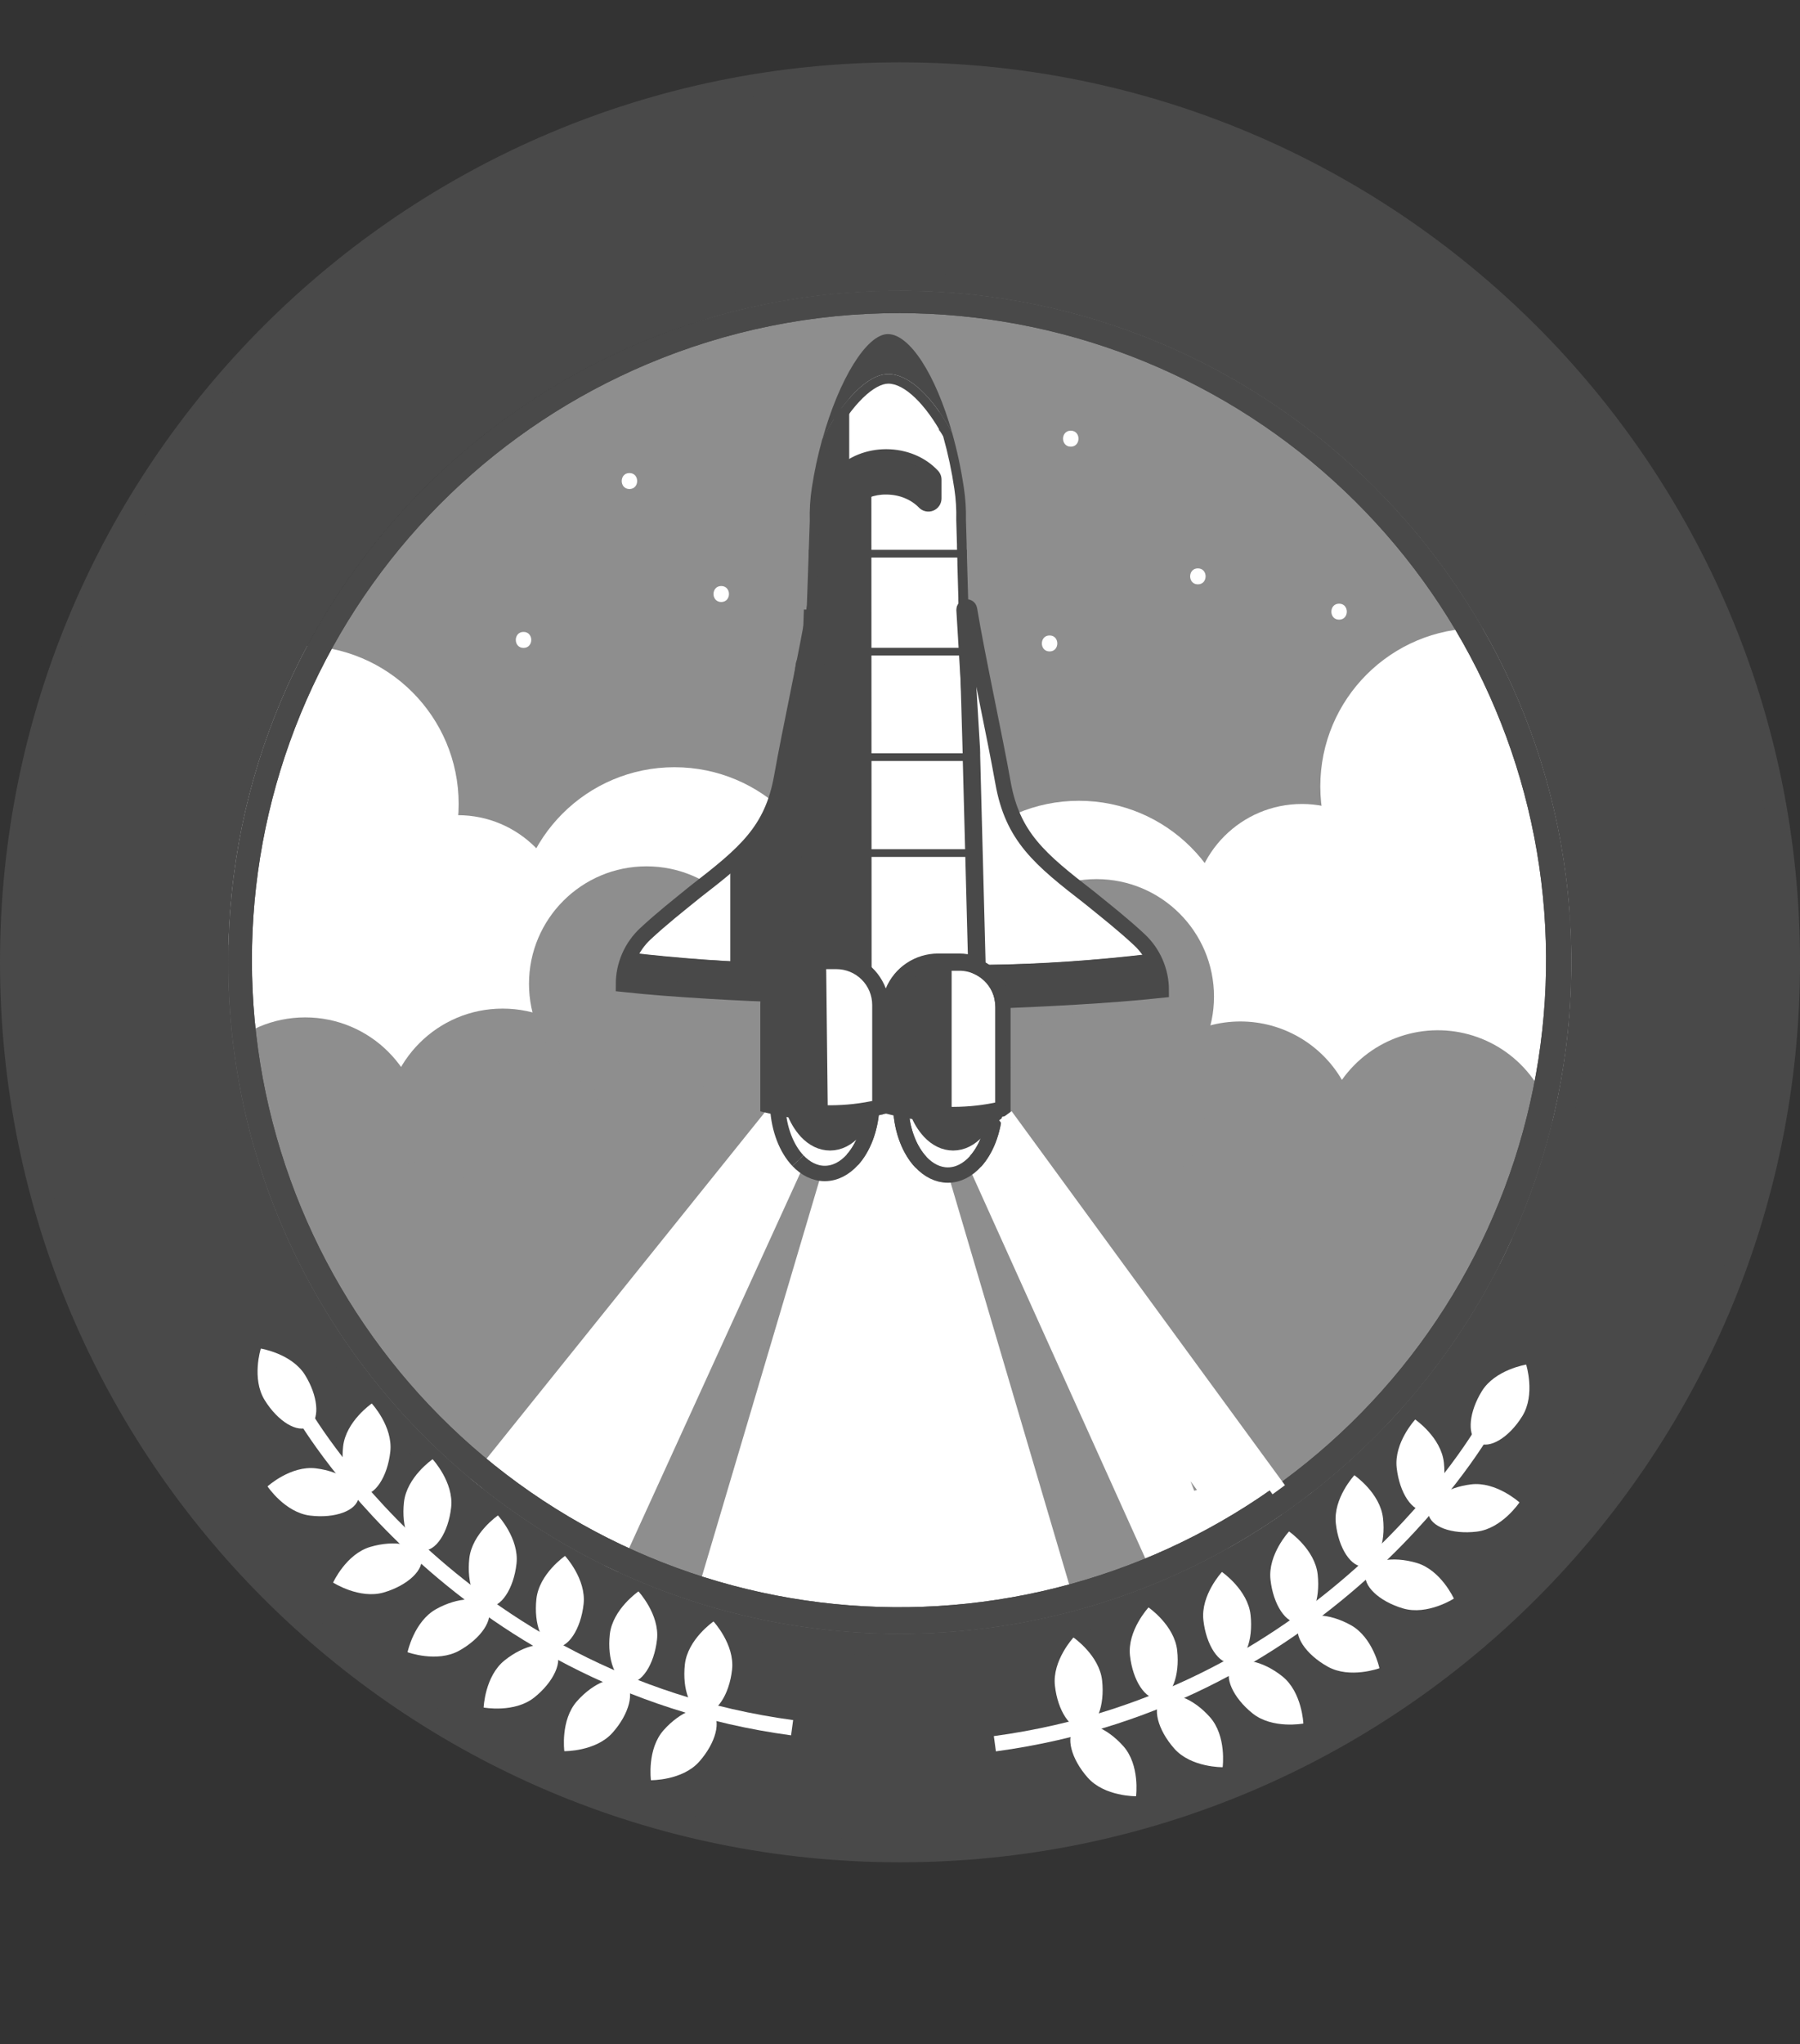 <svg width="702" height="797" viewBox="0 0 702 797" fill="none" xmlns="http://www.w3.org/2000/svg">
<rect x="0" y="0" width="702" height="797" fill="#333333" stroke="none"/>
<g clip-path="url(#clip0_1_178)">
<path d="M363.419 669.947C518.022 669.947 643.351 544.662 643.351 390.114C643.351 235.567 518.022 110.281 363.419 110.281C208.817 110.281 83.487 235.567 83.487 390.114C83.487 544.662 208.817 669.947 363.419 669.947Z" fill="#8E8E8E"/>
<path d="M117.154 375.157C151.242 375.157 178.876 347.532 178.876 313.456C178.876 279.38 151.242 251.756 117.154 251.756C83.066 251.756 55.432 279.38 55.432 313.456C55.432 347.532 83.066 375.157 117.154 375.157Z" fill="white"/>
<path d="M263.043 422.523C297.131 422.523 324.765 394.898 324.765 360.822C324.765 326.746 297.131 299.122 263.043 299.122C228.954 299.122 201.32 326.746 201.32 360.822C201.32 394.898 228.954 422.523 263.043 422.523Z" fill="white"/>
<path d="M420.777 435.61C454.866 435.61 482.5 407.986 482.5 373.91C482.5 339.834 454.866 312.21 420.777 312.21C386.689 312.21 359.055 339.834 359.055 373.91C359.055 407.986 386.689 435.61 420.777 435.61Z" fill="white"/>
<path d="M576.642 368.301C610.73 368.301 638.364 340.677 638.364 306.601C638.364 272.525 610.73 244.9 576.642 244.9C542.553 244.9 514.919 272.525 514.919 306.601C514.919 340.677 542.553 368.301 576.642 368.301Z" fill="white"/>
<path d="M178.564 403.202C202.151 403.202 221.271 384.089 221.271 360.511C221.271 336.933 202.151 317.819 178.564 317.819C154.978 317.819 135.857 336.933 135.857 360.511C135.857 384.089 154.978 403.202 178.564 403.202Z" fill="white"/>
<path d="M507.75 398.84C531.336 398.84 550.456 379.726 550.456 356.148C550.456 332.57 531.336 313.456 507.75 313.456C484.163 313.456 465.043 332.57 465.043 356.148C465.043 379.726 484.163 398.84 507.75 398.84Z" fill="white"/>
<path d="M300.806 424.137C300.182 410.631 289.851 399.207 275.867 399.207C267.981 399.207 260.281 403.408 255.599 409.703C253.23 407.994 250.591 406.694 247.793 405.857C247.17 405.664 246.546 405.452 245.923 405.234C240.018 402.28 234.594 398.491 228.977 395.025C220.995 390.149 212.399 386.357 203.415 383.751C190.379 379.943 176.669 378.622 163.888 373.96C161.543 372.805 159.279 371.494 157.111 370.034L151.151 367.541C147.936 366.504 144.502 366.349 141.207 367.092L140.764 367.161C140.845 365.951 140.945 364.736 141.07 363.527L141.201 362.698C142.36 355.917 142.279 349.61 138.707 343.49C135.677 338.317 129.748 333.387 123.8 332.035C117.416 330.577 110.252 330.894 104.585 334.528C99.441 337.844 94.198 343.135 93.126 349.423C90.838 362.854 89.884 376.222 91.368 389.765C92.755 403.309 95.489 416.681 99.529 429.684C107.291 454.177 119.037 477.211 130.577 500.109C136.188 511.178 141.668 522.29 146.618 533.658C148.002 536.975 149.128 540.395 149.985 543.885C149.985 543.935 149.985 543.985 149.985 544.035C149.823 544.565 149.655 545.094 149.449 545.624C149.63 545.206 149.804 544.789 149.985 544.378C149.985 544.415 149.985 544.452 149.985 544.484C148.214 549.438 147.491 554.337 149.025 559.859C150.621 565.642 155.091 571.906 160.484 574.754C166.276 577.814 173.284 579.347 179.705 577.247C185.491 575.377 192.012 571.588 194.606 565.786C195.423 563.96 196.177 562.127 196.85 560.289C215.76 546.397 228.285 525.6 241.883 506.821L264.433 475.66C268.399 473.535 271.762 470.441 274.209 466.666C276.399 464.831 278.259 462.635 279.708 460.172C281.665 457.543 283.212 454.633 284.296 451.54C286.562 449.559 288.461 447.194 289.907 444.554C296.554 440.004 301.18 432.451 300.806 424.137Z" fill="white"/>
<path d="M614.242 364.593C609.255 355.687 599.84 350.769 589.853 350.52C583.543 350.358 577.147 350.907 570.843 351.143C562.651 351.405 554.633 351.592 546.497 352.857C537.358 354.278 528.81 359.445 522.451 366.051C519.333 369.261 516.783 372.907 513.635 376.023C512.199 376.445 510.743 376.793 509.271 377.064C506.422 377.332 503.572 377.519 500.736 377.849C492.506 378.809 486.041 380.03 478.622 384.007C470.087 388.581 464.164 395.973 458.434 403.464C454.575 408.322 450.246 412.787 445.51 416.795L445.086 417.094C444.145 415.659 443.061 414.322 441.85 413.105C439.856 410.788 437.739 408.579 435.51 406.487C430.759 402.018 424.474 399.182 417.878 399.182C415.082 399.061 412.295 399.564 409.717 400.653C406.494 390.463 397.485 382.804 386.026 382.804C385.471 382.804 384.922 382.804 384.374 382.872C384.817 381.078 384.979 379.226 384.854 377.382C384.143 367.921 383.183 358.466 382.167 348.999C384.663 348.724 387.06 347.87 389.168 346.506C397.529 341.115 401.363 329.841 395.883 320.923C394.276 318.274 392.823 315.536 391.531 312.721C389.444 307.059 387.95 301.196 387.073 295.227C386.213 288.047 385.54 280.842 384.286 273.719C383.013 266.786 380.82 260.054 377.765 253.7C377.933 251.874 378.114 250.055 378.332 248.228C378.825 244.009 376.936 238.88 374.355 234.829C374.646 222.295 374.307 209.754 373.338 197.254C373.077 193.972 372.775 190.696 372.434 187.426C371.855 181.954 371.711 176.313 368.893 171.415C368.117 170.061 367.182 168.806 366.106 167.675L366.512 163.581C366.948 159.087 364.105 153.434 361.031 150.356C357.789 147.115 352.465 144.672 347.808 144.884C342.97 145.102 337.951 146.685 334.578 150.356C331.043 154.213 329.59 158.383 329.104 163.581L327.234 182.807C326.673 188.522 330.351 194.188 334.603 197.491C335.071 197.846 335.538 198.17 336.012 198.476C336.781 208.751 337.122 219.044 337.035 229.357C336.604 229.75 336.18 230.155 335.788 230.603L331.891 235.645C329.654 239.461 328.479 243.806 328.487 248.228C324.266 284.108 329.385 319.901 333.082 355.618H332.128C318.337 356.241 307.533 366.568 307.19 380.548L306.566 405.284C306.442 406.622 306.409 407.967 306.466 409.31C306.772 415.891 309.041 422.211 313.773 426.941C318.1 431.267 325.195 434.52 331.405 434.239C337.288 434.028 342.934 431.871 347.459 428.107C351.318 429.652 355.115 431.435 358.806 432.906C363.17 434.632 369.267 433.934 374.13 432.176C375.639 432.463 377.171 432.607 378.706 432.606C379.92 432.606 381.131 432.508 382.329 432.314C383.579 432.507 384.842 432.605 386.107 432.606C388.353 432.596 390.587 432.267 392.74 431.628C393.853 435.741 395.672 439.629 398.115 443.12C396.58 442.651 394.961 442.519 393.371 442.734C391.78 442.949 390.255 443.506 388.9 444.367C383.488 447.851 380.571 455.585 384.43 461.419L399.935 484.778C403.539 490.2 411.114 493.042 416.993 489.252C422.405 485.762 425.329 478.034 421.469 472.194C418.036 467.022 414.603 461.851 411.17 456.682C413.564 459.096 415.871 461.589 418.09 464.161C420.491 468.468 423.31 472.528 426.507 476.283C426.823 476.88 427.179 477.454 427.573 478.003C450.549 509.352 473.52 540.703 496.484 572.055C498.978 575.508 501.665 578.799 505.43 580.999C510.247 583.742 515.847 584.785 521.328 583.959C531.347 582.613 538.966 575.683 542.065 566.104C542.202 565.667 542.358 565.244 542.507 564.813C544.417 561.107 546.627 557.564 549.116 554.218C556.597 544.87 564.702 535.983 571.486 526.048C579.129 514.892 584.902 502.789 589.884 490.243C591.897 488.584 593.55 486.531 594.74 484.21C606.836 459.904 609.535 432.812 613.899 406.374C614.959 399.974 616.106 393.586 617.054 387.166C618.232 379.201 618.332 371.928 614.242 364.593Z" fill="white"/>
<path d="M245.48 184.428C241.471 184.428 241.465 190.66 245.48 190.66C249.495 190.66 249.501 184.428 245.48 184.428Z" fill="white"/>
<path d="M204.176 246.371C200.161 246.371 200.155 252.604 204.176 252.604C208.197 252.604 208.191 246.371 204.176 246.371Z" fill="white"/>
<path d="M281.285 228.478C277.27 228.478 277.264 234.711 281.285 234.711C285.306 234.711 285.3 228.478 281.285 228.478Z" fill="white"/>
<path d="M417.598 167.912C413.589 167.912 413.583 174.144 417.598 174.144C421.613 174.144 421.619 167.912 417.598 167.912Z" fill="white"/>
<path d="M409.337 247.749C405.328 247.749 405.322 253.981 409.337 253.981C413.352 253.981 413.352 247.749 409.337 247.749Z" fill="white"/>
<path d="M467.169 221.591C463.16 221.591 463.147 227.824 467.169 227.824C471.19 227.824 471.19 221.591 467.169 221.591Z" fill="white"/>
<path d="M522.245 235.359C518.236 235.359 518.23 241.591 522.245 241.591C526.26 241.591 526.266 235.359 522.245 235.359Z" fill="white"/>
<path d="M119.024 488.274C144.332 488.274 164.848 467.765 164.848 442.466C164.848 417.167 144.332 396.658 119.024 396.658C93.716 396.658 73.2 417.167 73.2 442.466C73.2 467.765 93.716 488.274 119.024 488.274Z" fill="#8E8E8E"/>
<path d="M196.021 484.846C221.329 484.846 241.845 464.337 241.845 439.038C241.845 413.739 221.329 393.23 196.021 393.23C170.713 393.23 150.197 413.739 150.197 439.038C150.197 464.337 170.713 484.846 196.021 484.846Z" fill="#8E8E8E"/>
<path d="M252.132 429.378C277.44 429.378 297.956 408.869 297.956 383.57C297.956 358.271 277.44 337.763 252.132 337.763C226.824 337.763 206.308 358.271 206.308 383.57C206.308 408.869 226.824 429.378 252.132 429.378Z" fill="#8E8E8E"/>
<path d="M606.567 447.483C606.569 437.761 603.476 428.291 597.736 420.443C591.995 412.596 583.906 406.777 574.639 403.83C565.371 400.883 555.406 400.96 546.185 404.051C536.964 407.141 528.966 413.085 523.348 421.021C519.307 414.075 513.509 408.315 506.536 404.318C499.564 400.321 491.662 398.227 483.624 398.248C475.587 398.268 467.696 400.401 460.743 404.433C453.791 408.465 448.022 414.255 444.015 421.22C440.008 428.185 437.905 436.082 437.915 444.116C437.926 452.151 440.051 460.042 444.076 466.996C448.102 473.951 453.886 479.725 460.849 483.739C467.812 487.752 475.709 489.864 483.746 489.863C484.47 489.863 485.193 489.863 485.91 489.807C485.355 494.494 486.228 499.854 488.678 503.655C494.701 513.004 508.473 518.389 518.535 511.477C524.745 507.214 530.98 503.001 537.239 498.838C535.487 500.614 533.71 502.359 531.94 504.092C531.678 504.353 531.422 504.615 531.179 504.883C515.655 517.298 502.431 531.807 492.263 549.133C486.471 558.98 489.688 573.483 500.087 578.98C510.487 584.477 523.779 581.666 529.945 571.152C532.43 566.924 535.134 562.828 538.043 558.88C544.554 550.863 551.942 543.601 560.07 537.229C561.051 536.543 561.973 535.775 562.826 534.936C569.01 528.89 576.336 522.321 580.582 514.736C585.463 506.011 585.145 496.127 584.79 486.466C591.448 482.368 596.944 476.633 600.757 469.809C604.569 462.985 606.569 455.299 606.567 447.483Z" fill="#8E8E8E"/>
<path d="M427.635 434.364C452.943 434.364 473.459 413.855 473.459 388.556C473.459 363.257 452.943 342.748 427.635 342.748C402.327 342.748 381.811 363.257 381.811 388.556C381.811 413.855 402.327 434.364 427.635 434.364Z" fill="#8E8E8E"/>
<path d="M114.997 486.847C114.061 498.719 119.51 511.851 124.199 522.533C126.541 528.023 129.951 532.993 134.23 537.154C139.093 541.748 144.929 545.169 150.409 548.915L145.995 545.506C146.803 546.144 147.544 546.862 148.208 547.65L144.792 543.231C146.394 545.306 147.909 547.45 149.492 549.526C151.363 551.906 153.551 553.502 155.465 555.758L152.049 551.345L152.491 552.106L150.297 546.895C151.456 549.868 152.017 552.505 153.614 555.49C154.38 556.923 155.384 558.188 156.107 559.628L153.907 554.418C154.885 557.534 155.353 560.47 157.41 563.336C162.647 570.635 169.88 575.003 179.157 573.751C187.417 572.641 195.279 566.54 197.299 558.126C197.554 557.026 197.881 555.943 198.278 554.885L196.077 560.102C196.51 559.116 197.051 558.181 197.692 557.316L194.282 561.728C194.856 561.072 195.481 560.461 196.152 559.902C200.211 556.468 202.542 549.607 202.542 544.477C202.542 539.13 200.167 532.742 196.152 529.058C191.994 525.238 186.532 522.409 180.721 522.664C174.668 522.938 169.917 525.157 165.291 529.058C160.135 533.421 156.781 540.046 155.228 546.509L195.13 541.299L194.631 540.607L196.825 545.817C195.691 542.776 195.684 541.025 193.82 537.591C193.047 536.163 192.037 534.898 191.326 533.452L193.521 538.663C192.081 534.555 190.759 530.598 188.053 527.095C186.183 524.683 184.088 523.088 182.087 520.863L185.497 525.282C181.47 519.99 178.115 514.98 172.461 511.228C168.976 508.916 165.528 506.647 162.161 504.135L166.581 507.551C165.109 506.339 163.773 504.97 162.598 503.468L166.014 507.881C164.374 505.581 162.998 503.103 161.912 500.496L164.106 505.706C161.488 499.311 158.975 492.418 157.99 485.563L158.77 491.359C158.591 489.855 158.555 488.338 158.664 486.828C159.081 481.518 155.933 475.061 152.273 471.403C148.489 467.62 142.298 464.772 136.843 465.015C124.255 465.582 115.982 474.613 115.022 486.828L114.997 486.847Z" fill="#8E8E8E"/>
<path d="M143.819 474.5C143.819 483.431 144.499 492.68 143.314 501.543L144.093 495.746C142.846 503.649 139.106 511.751 141.93 519.797C144.255 526.385 148.059 531.19 154.561 533.938C160.403 536.4 168.552 536.868 173.982 532.835C177.065 530.674 179.954 528.249 182.617 525.587C184.115 523.935 185.721 522.384 187.424 520.944L183.003 524.353C187.037 521.449 191.52 519.261 195.678 516.556C199.55 514.063 203.34 511.446 207.293 509.077C216.714 503.362 225.442 496.856 234.033 489.957C237.52 487.152 240.929 484.258 244.258 481.275C247.762 478.115 250.973 474.569 254.614 471.559C258.821 468.142 262.407 464.024 265.212 459.387C267.463 455.585 269.608 451.665 272.239 448.106L268.828 452.519C270.699 450.294 273.124 448.779 275.169 446.735C277.214 444.691 279.059 442.429 281.291 440.503L276.877 443.918C280.362 441.226 284.421 439.188 287.389 435.854C289.268 433.834 290.853 431.56 292.096 429.098C292.677 427.691 293.396 426.344 294.241 425.078L290.824 429.49C292.219 427.805 293.784 426.268 295.494 424.903L291.08 428.312L291.79 427.826L258.959 408.992C258.99 409.526 258.959 410.061 258.866 410.588L259.645 404.785C259.391 405.929 259.039 407.049 258.591 408.132L260.792 402.922C256.048 413.847 250.854 425.981 254.595 438.11C256.852 445.445 262.326 451.279 269.838 453.348C277.214 455.379 285.724 453.348 291.067 447.739C292.744 445.981 294.184 444.03 295.936 442.329C304.116 434.345 304.546 419.381 295.936 411.479C287.071 403.346 273.885 403.04 265.075 411.479C263.292 413.186 261.334 414.751 259.62 416.508C257.089 419.088 255.187 422.173 253.117 425.109L256.528 420.69C255.965 421.385 255.339 422.026 254.657 422.604L259.071 419.188C254.676 422.572 251.197 424.922 248.279 429.721C247.25 431.598 246.124 433.42 244.906 435.18L248.323 430.768C243.173 437.156 238.217 443.625 233.323 450.207L236.733 445.794C230.891 453.111 224.725 460.316 218.416 467.246C215.342 470.63 212.262 474.02 208.964 477.218C204.595 481.522 200.576 486.168 196.944 491.11L200.354 486.697C197.443 490.436 194.506 494.12 191.626 497.884L195.042 493.465C194.493 494.128 193.888 494.743 193.234 495.304L197.636 491.92L196.956 492.356L223.397 495.771L223.272 495.659L226.683 500.072L226.602 499.916L228.802 505.126L228.765 504.933L229.544 510.735V510.505L228.765 516.301C228.839 515.871 228.967 515.452 229.145 515.054L226.938 520.271C227.738 518.67 228.705 517.16 229.825 515.765L226.408 520.177C227.981 518.103 229.79 516.221 231.801 514.568L227.387 517.977C227.939 517.555 228.537 517.197 229.17 516.912L223.958 519.112C224.144 519.039 224.339 518.991 224.538 518.968L218.74 519.747H218.995L197.174 497.934V498.557L197.954 492.755C197.806 493.506 197.584 494.241 197.293 494.949L199.494 489.738C198.597 491.805 197.511 493.785 196.252 495.653L199.662 491.234C197.231 494.095 193.945 496.046 191.451 498.888C187.848 503.001 185.404 507.482 182.199 511.776L185.609 507.357C182.405 511.39 179.499 515.596 176.413 519.685L179.83 515.272C177.579 518.096 175.129 520.819 173.209 523.879C171.208 527.083 170.241 530.685 168.982 534.181L171.183 528.971C170.917 529.604 170.551 530.189 170.098 530.704L173.508 526.291C169.505 530.604 166.313 535.471 162.76 540.146L166.17 535.727C162.906 540.069 159.108 543.982 154.867 547.375L159.281 543.966C158.215 544.751 157.124 545.493 155.995 546.191C146.3 552.205 141.656 565.954 148.171 576.038C154.437 585.754 167.648 590.298 178.022 583.866C189.375 576.823 197.63 566.702 205.024 555.758L201.607 560.177C203.796 557.36 206.476 554.954 208.397 551.9C210.317 548.846 211.021 545.256 212.381 541.928L210.18 547.201C210.797 546.079 211.501 545.008 212.287 543.997L208.858 548.391C211.869 544.652 214.519 540.676 217.399 536.855L213.983 541.274C216.358 538.301 218.971 535.415 221.003 532.212C222.188 530.342 223.216 528.473 224.557 526.721L221.14 531.134C224.519 526.983 228.94 524.129 232.207 519.916C237.082 513.608 240.542 506.017 240.823 497.953C241.228 486.223 230.492 476.058 219.002 476.139C209.382 476.202 201.302 482.104 195.56 489.346C191.981 493.858 188.789 497.884 187.062 503.481C184.662 511.253 186.202 521.006 192.536 526.634C199.544 532.866 210.579 535.484 218.983 530.049C224.638 526.391 227.936 521.555 231.951 516.338L228.541 520.757C231.377 517.46 233.971 513.982 236.614 510.53L233.198 514.942C236.315 511.047 240.205 507.831 243.628 504.198C247.051 500.564 250.592 496.719 253.946 492.855C261.509 484.16 268.529 475.105 275.487 465.937L272.077 470.35C276.846 464.205 281.94 458.458 285.942 451.758L282.532 456.177C283.037 455.532 283.612 454.945 284.246 454.426L279.826 457.841C282.32 455.972 284.995 454.264 287.065 451.927C289.083 449.528 290.947 447.003 292.644 444.367L289.234 448.779C291.154 446.38 293.717 444.467 295.936 442.341L265.075 411.491C263.33 413.193 261.889 415.143 260.206 416.901L296.678 426.53C296.467 425.979 296.329 425.403 296.267 424.816L297.046 430.612C296.981 429.678 296.993 428.74 297.083 427.808L296.304 433.61C296.761 430.301 297.598 427.055 298.798 423.937L296.597 429.148C299.515 422.423 302.607 416.539 302.601 409.005C302.57 393.349 283.754 380.647 269.764 390.17C266.123 392.522 262.83 395.373 259.982 398.64C258.23 400.747 256.378 402.922 255.168 405.408C254.574 406.788 253.893 408.128 253.13 409.422L256.54 405.01C256.177 405.475 255.759 405.894 255.293 406.256L259.707 402.847C255.617 405.963 251.203 408.574 247.593 412.295C245.218 414.738 242.924 417.001 240.349 419.232C233.603 425.065 230.629 433.635 225.349 440.553L228.765 436.134C226.857 438.365 224.438 439.954 222.294 441.918C219.694 444.292 217.262 446.86 214.662 449.241C209.569 453.902 204.244 458.29 198.789 462.516L203.203 459.106C194.519 465.775 185.061 471.016 176.07 477.218C171.607 480.334 166.762 482.74 162.267 485.762C159.057 487.85 156.075 490.269 153.37 492.979C151.77 494.736 150.071 496.4 148.283 497.965L152.703 494.55L151.93 495.123L183.988 508.161L183.857 507.794L184.637 513.59C184.574 513.053 184.574 512.512 184.637 511.975L183.857 517.778C184.269 515.58 184.791 513.404 185.422 511.259C186.499 506.69 187.152 502.031 187.374 497.342C187.798 489.77 187.455 482.091 187.461 474.507C187.461 463.095 177.423 452.164 165.64 452.693C153.857 453.223 143.819 462.279 143.819 474.507V474.5Z" fill="#8E8E8E"/>
<path d="M134.442 468.979C133.195 471.721 131.699 474.588 131.026 477.536C130.526 479.854 130.199 482.205 130.047 484.572C129.996 485.33 130.011 486.091 130.091 486.847C130.332 492.581 132.596 498.046 136.481 502.272C138.395 504.356 140.815 505.911 143.507 506.784C146.093 508.143 148.994 508.788 151.912 508.654C157.56 508.404 163.408 506.547 167.342 502.266L170.759 497.853C172.712 494.512 173.739 490.71 173.733 486.84C173.633 485.946 173.633 485.043 173.733 484.148L172.953 489.95C173.154 488.82 173.482 487.716 173.932 486.66L171.737 491.876C171.862 491.577 171.987 491.253 172.124 490.991C173.69 488.568 174.583 485.771 174.711 482.889C175.22 480.058 175.1 477.149 174.359 474.369C173.617 471.589 172.273 469.006 170.422 466.803C168.893 464.443 166.785 462.512 164.3 461.194C159.237 458.521 153.077 457.181 147.466 459.001L142.254 461.194C139.018 463.092 136.322 465.787 134.424 469.022L134.442 468.979Z" fill="#8E8E8E"/>
<path d="M309.116 406.387C308.586 394.546 299.527 384.574 287.295 384.574C275.88 384.574 264.944 394.608 265.474 406.387C266.004 418.166 275.063 428.2 287.295 428.2C298.711 428.2 309.646 418.191 309.116 406.387Z" fill="#8E8E8E"/>
<path d="M213.634 545.331C208.359 554.96 198.615 561.211 192.436 570.261C190.522 573.034 191.919 577.178 194.668 578.786C197.785 580.594 201.283 579.335 203.203 576.549C209.438 567.493 219.058 561.454 224.401 551.62C228.26 544.608 217.493 538.307 213.634 545.331Z" fill="white"/>
<path d="M308.817 448.779C308.416 447.734 307.952 446.714 307.427 445.726C307.308 445.495 307.196 445.264 307.077 445.04C309.222 438.633 298.623 434.233 295.6 440.497L292.065 447.82C291.394 448.303 290.854 448.946 290.493 449.689C290.059 450.59 289.561 451.458 289.003 452.288L288.804 452.594L288.492 452.911C288.143 453.273 287.806 453.641 287.445 453.983L287.083 454.314C285.392 454.709 283.856 455.596 282.669 456.863C280.93 457.754 279.97 459.804 279.882 461.849C279.504 463.033 279.224 464.246 279.047 465.476C278.664 465.595 278.291 465.743 277.931 465.918C275.993 466.905 274.296 468.306 272.961 470.021C271.626 471.737 270.685 473.726 270.206 475.847C270.203 475.892 270.203 475.938 270.206 475.984C269.879 476.197 269.571 476.436 269.283 476.7C266.306 479.446 263.562 482.433 261.079 485.631C260.437 486.45 259.948 487.376 259.632 488.367C257.533 491.499 255.266 494.516 252.843 497.404C251.962 497.95 251.233 498.709 250.723 499.611C250.349 500.234 249.963 500.857 249.588 501.48C248.478 502.035 247.532 502.871 246.845 503.905C243.605 508.722 240.028 513.304 236.141 517.616C235.855 517.932 235.6 518.274 235.38 518.638C235.237 518.8 235.099 518.974 234.968 519.155C231.053 524.557 226.965 529.81 222.705 534.917C222.605 535.029 222.524 535.147 222.437 535.266C221.096 535.855 219.996 536.884 219.32 538.183C219.008 538.407 218.665 538.681 218.559 538.756C217.038 539.715 215.741 540.991 214.756 542.495C212.574 546.035 213.041 549.974 215.691 553.09C216.266 553.692 216.963 554.164 217.735 554.476C218.507 554.787 219.336 554.931 220.168 554.898C216.094 559.895 211.599 564.535 206.732 568.765C206.169 569.251 205.719 569.855 205.413 570.533C205.108 571.211 204.953 571.947 204.961 572.691C199.606 570.934 193.739 578.157 198.615 583.068C208.875 593.337 221.477 600.962 235.336 605.286C238.048 606.14 240.947 604.701 242.381 602.426C247.469 594.479 251.079 585.735 254.888 577.141C258.89 568.121 262.891 559.107 266.889 550.099L290.855 496.095C291.425 494.846 291.66 493.469 291.535 492.101C294.272 488.423 296.585 484.497 297.239 479.985C299.59 476.471 301.722 472.816 303.623 469.041C305.718 464.828 308.05 460.21 309.11 455.604C309.666 453.348 309.564 450.98 308.817 448.779V448.779Z" fill="white"/>
<path d="M414.655 617.265L377.397 491.259C377.672 490.185 377.649 489.055 377.329 487.993C376.015 483.307 374.698 478.618 373.376 473.927C372.129 469.564 371.505 463.993 369.012 460.154C366.898 456.906 362.509 456.071 359.66 453.529C357.231 451.375 355.37 448.657 354.242 445.613C353.72 444.121 352.718 442.843 351.393 441.98C351.284 440.293 350.998 438.621 350.539 436.994C348.357 429.291 336.324 432.563 338.518 440.31C339.393 443.376 339.024 446.663 337.49 449.459C336.876 449.605 336.283 449.829 335.725 450.126C334.718 450.657 333.795 451.335 332.988 452.139C330.552 454.029 328.273 456.113 326.174 458.371C323.755 458.371 321.429 459.699 320.65 462.833L306.809 518.432C305.699 518.907 304.801 519.772 304.284 520.863C300.094 529.884 297.865 539.692 297.744 549.638C296.374 550.889 295.535 552.617 295.4 554.468C295.126 557.112 294.689 559.737 294.091 562.327C293.05 565.63 292.139 568.97 291.379 572.373C290.281 575.988 289.134 579.578 288.149 583.124C286.154 590.254 284.161 597.384 282.17 604.514C281.284 605.043 280.553 605.796 280.051 606.698C279.549 607.599 279.293 608.617 279.309 609.649C279.365 610.497 279.415 611.344 279.471 612.192C277.401 615.345 277.95 620.512 282.65 622.026C303.106 628.627 324.522 633.725 346.149 633.245C356.811 633.008 367.172 631.038 377.522 628.633C387.871 626.227 398.015 623.952 408.639 625.155C412.728 625.616 415.702 620.805 414.655 617.265Z" fill="white"/>
<path d="M497.294 576.917C493.593 573.691 490.159 570.17 487.026 566.39C486.652 565.935 485.897 564.932 485.86 564.882C485.237 563.991 484.563 563.093 483.946 562.177C482.674 560.291 481.475 558.355 480.349 556.369C478.179 552.53 476.521 548.447 474.426 544.577C471.729 539.479 467.79 535.143 462.973 531.969C462.836 531.882 462.699 531.813 462.561 531.732L426.806 484.129C425.495 482.377 423.856 480.895 421.981 479.767C421.264 475.404 419.206 471.534 415.852 467.857C414.605 466.461 413.078 465.308 411.731 463.993L411.425 463.681C411.125 461.781 410.411 459.97 409.334 458.376C408.256 456.783 406.842 455.445 405.191 454.457C404.761 453.915 404.312 453.385 403.863 452.855C403.831 452.252 403.615 451.672 403.242 451.196C402.869 450.72 402.359 450.37 401.781 450.194C400.534 448.094 399.38 445.969 398.271 443.806C396.444 440.235 391.063 443.382 392.884 446.922C393.015 447.184 393.158 447.44 393.289 447.695C393.057 447.965 392.882 448.281 392.777 448.621C392.671 448.961 392.636 449.32 392.674 449.674C392.712 450.029 392.822 450.371 392.997 450.682C393.173 450.992 393.41 451.263 393.694 451.478C394.409 452.089 395.112 452.712 395.802 453.348C390.552 454.875 386.612 459.431 386.581 465.264C386.55 470.811 388.838 475.635 392.354 479.729C392.596 480.478 392.902 481.203 393.27 481.898C403.72 501.738 413.535 521.889 422.716 542.352C424.965 547.379 427.176 552.424 429.35 557.484C429.892 558.731 430.428 559.977 430.958 561.224L431.775 563.168C432.839 565.711 433.893 568.256 434.936 570.803C439.259 581.36 443.415 591.989 447.405 602.688C449.176 607.449 452.53 610.914 457.773 611.612C462.667 612.273 466.876 610.116 469.75 606.277H469.787C468.659 607.929 469.313 606.938 469.868 606.24C470.211 606.053 470.554 605.835 470.878 605.617C473.434 604.881 475.978 604.208 478.566 603.61C485.48 602.008 492.182 599.571 497.269 594.448C501.827 590.011 502.382 581.373 497.294 576.917ZM465.76 581.217C465.28 579.971 464.793 578.724 464.307 577.515C465.124 578.656 465.959 579.79 466.801 580.899C466.456 580.999 466.109 581.105 465.76 581.217V581.217Z" fill="white"/>
<path d="M391.076 389.809C390.889 386.511 389.511 383.393 387.198 381.034C386.746 380.534 386.13 380.211 385.462 380.124C384.793 380.037 384.115 380.192 383.551 380.56C381.337 379.314 377.84 380.934 378.937 383.901C379.561 385.558 380.334 387.017 380.994 388.5C380.531 388.542 380.081 388.678 379.671 388.898C379.261 389.118 378.9 389.419 378.608 389.782C378.317 390.145 378.103 390.563 377.977 391.011C377.851 391.459 377.817 391.928 377.877 392.389C378.515 396.88 379.503 401.315 380.832 405.652C381.849 408.949 382.796 414.034 385.907 415.985C387.952 417.231 390.571 415.592 390.602 413.292C390.689 405.839 390.781 398.383 390.876 390.925C391.028 390.573 391.096 390.191 391.076 389.809V389.809Z" fill="white"/>
<path d="M448.047 370.252C442.417 364.436 436.385 359.021 429.998 354.048C426.885 351.63 423.699 349.313 420.441 347.099C417.467 345.092 414.437 342.493 410.665 343.858C407.41 345.029 404.43 347.977 401.712 350.09C398.657 352.381 395.764 354.88 393.052 357.569C387.896 362.81 383.351 369.161 382.753 376.684C382.522 379.632 385.87 380.392 387.74 378.983C388.199 379.236 388.713 379.371 389.237 379.376C398.885 379.605 408.538 379.341 418.159 378.584C427.373 377.849 436.607 375.78 445.84 375.549C446.445 375.529 447.031 375.336 447.529 374.992C448.027 374.648 448.415 374.168 448.648 373.61C448.88 373.052 448.947 372.438 448.841 371.843C448.734 371.247 448.459 370.695 448.047 370.252V370.252Z" fill="white"/>
<path d="M285.718 367.547C285.811 366.649 285.874 365.789 285.955 365.054C286.578 359.208 286.734 353.474 285.749 347.653C285.647 347.091 285.366 346.576 284.948 346.185C284.531 345.795 283.998 345.549 283.43 345.484C283.592 343.11 280.369 340.848 278.043 342.991L248.279 370.027C246.409 371.748 247.774 375.637 250.48 375.35C256.02 374.771 261.588 374.508 267.158 374.565C272.22 374.639 277.713 374.565 282.276 376.995C283.617 377.718 285.861 377.475 286.541 375.88C287.975 372.533 286.74 370.258 285.718 367.547Z" fill="white"/>
<path d="M363.519 183.032C361.474 179.816 357.821 178.57 354.23 178.046C345.651 176.843 337.109 178.245 329.167 181.536L328.425 181.841C328.396 181.854 328.368 181.871 328.344 181.891C328.244 178.376 328.15 174.874 328.082 171.377C328.013 167.881 322.732 167.015 321.959 170.548C320.988 174.914 320.584 179.386 320.756 183.855C317.685 194.351 316.925 205.389 318.53 216.207C318.575 216.521 318.674 216.824 318.823 217.104C318.396 217.634 318.161 218.293 318.156 218.974C317.816 231.763 317.167 244.531 316.211 257.278C314.908 254.785 310.768 255.377 310.363 258.743C309.59 265.131 307.944 271.943 309.116 278.35C309.172 278.616 309.262 278.873 309.384 279.116C309.019 279.392 308.724 279.75 308.524 280.162C308.323 280.574 308.223 281.027 308.231 281.484C308.112 289.904 305.5 298.038 305.026 306.414C304.477 306.512 303.968 306.769 303.564 307.154C303.159 307.538 302.876 308.033 302.751 308.576C302.564 309.256 302.395 309.935 302.215 310.614C299.353 320.324 292.719 328.364 288.436 337.457C288.185 338.069 288.097 338.735 288.181 339.39C288.265 340.046 288.518 340.669 288.916 341.197C289.047 347.018 287.763 352.783 287.582 358.604C287.376 365.01 289.072 371.498 288.124 377.83C288.081 378.098 288.037 378.373 287.987 378.653C286.634 377.98 284.988 377.974 283.505 377.774C281.067 377.45 278.629 377.151 276.185 376.871C271.304 376.328 266.403 375.911 261.497 375.674C257.207 375.468 252.182 374.739 247.955 375.674C244.707 376.397 242.095 379.526 243.497 382.904C243.716 383.446 244.076 383.919 244.54 384.275C245.004 384.631 245.554 384.857 246.135 384.929C246.528 385.279 247.005 385.523 247.519 385.64C255.735 387.66 264.22 388.359 272.656 387.709C278.058 388.158 283.482 388.269 288.898 388.039C289.135 388.029 289.371 387.996 289.602 387.939C290.711 388.625 291.988 388.992 293.293 388.999C296.348 388.999 298.53 387.459 300.107 385.259C300.107 385.259 300.107 385.322 300.107 385.359C299.874 396.752 299.646 408.147 299.421 419.544C299.34 423.813 298.405 428.686 303.031 430.762C306.348 432.27 310.232 432.968 314.017 433.255C312.184 434.065 311.055 436.489 312.95 438.241C316.124 441.164 319.316 445.159 324.11 444.523L324.372 444.473C324.718 444.812 325.149 445.051 325.619 445.165C326.36 445.33 327.129 445.33 327.87 445.165C328.085 445.111 328.293 445.036 328.493 444.94C328.653 444.887 328.81 444.822 328.961 444.747L330.831 443.787C331.472 443.404 331.955 442.806 332.196 442.1C332.437 441.393 332.42 440.624 332.147 439.93C333.238 438.951 334.285 437.954 335.301 437.069C337.384 435.268 335.675 431.728 333.094 431.753C328.938 431.786 324.802 431.973 320.688 432.314C321.169 431.767 321.429 431.06 321.417 430.332C320.794 412.798 320.322 395.262 320.002 377.724C320.218 376.199 320.154 374.647 319.815 373.144C319.742 372.838 319.622 372.546 319.459 372.277C323.555 372.269 327.644 372.617 331.679 373.318C331.68 373.708 331.759 374.094 331.911 374.453C332.064 374.812 332.286 375.137 332.567 375.408C332.847 375.679 333.178 375.892 333.542 376.033C333.906 376.174 334.294 376.24 334.684 376.229C337.714 376.229 338.425 372.67 336.904 370.931C336.948 370.712 336.965 370.488 336.954 370.264C337.172 370.003 337.335 369.699 337.431 369.372C337.528 369.045 337.556 368.702 337.515 368.363C336.122 354.951 335.399 341.498 335.345 328.003C335.816 327.493 336.08 326.827 336.087 326.133L336.349 284.09C336.37 283.412 336.149 282.749 335.725 282.22C335.748 282.157 335.766 282.092 335.781 282.027C336.49 278.576 336.501 275.018 335.813 271.563C336.175 271.295 336.463 270.939 336.649 270.529C336.834 270.119 336.911 269.668 336.873 269.219C335.101 244.663 334.76 220.024 335.85 195.428C335.876 194.921 335.762 194.416 335.52 193.97C337.564 193.103 339.512 192.023 341.33 190.748C341.461 190.748 341.598 190.748 341.735 190.779C348.245 190.814 354.607 192.725 360.059 196.282C361.618 197.279 364.33 196.388 364.641 194.412C365.221 190.567 365.707 186.478 363.519 183.032ZM312.084 348.233C312.47 342.954 312.782 337.675 312.813 332.384C312.84 331.896 312.739 331.409 312.521 330.972C312.302 330.535 311.973 330.162 311.566 329.891C312.14 327.23 312.233 324.388 312.558 321.739C312.62 321.387 312.607 321.027 312.521 320.68C312.435 320.333 312.278 320.008 312.059 319.726C312.545 316.386 313.131 313.058 313.618 309.717C313.661 311.711 313.724 313.699 313.823 315.694C313.842 316.037 313.914 316.375 314.035 316.697C313.601 317.239 313.359 317.91 313.349 318.604C312.894 330.919 313.349 343.814 311.342 356.104C311.235 355.483 311.081 354.87 310.881 354.272C311.816 352.583 311.94 350.19 312.084 348.233V348.233ZM313.705 374.06C313.705 374.845 313.736 375.624 313.748 376.409C313.234 376.319 312.704 376.368 312.215 376.553C309.222 377.6 306.959 380.124 305.269 383.047C304.738 382.659 304.107 382.431 303.45 382.393C302.793 382.354 302.139 382.505 301.566 382.829C301.99 381.918 302.356 380.981 302.663 380.024C302.733 379.799 302.777 379.567 302.794 379.332C306.778 378.709 310.394 376.765 311.117 372.552C311.149 372.383 311.167 372.215 311.192 372.053C311.475 372.297 311.806 372.478 312.164 372.585C312.522 372.693 312.898 372.724 313.268 372.676L314.066 372.614C313.819 373.055 313.694 373.554 313.705 374.06V374.06ZM314.721 282.076C314.272 286.518 313.954 290.966 313.767 295.42C313.507 295.161 313.203 294.95 312.869 294.797C313.649 290.397 314.422 285.99 314.484 281.503C314.487 281.472 314.487 281.441 314.484 281.41C314.569 281.557 314.667 281.697 314.777 281.827C314.758 281.921 314.734 281.995 314.721 282.076ZM314.933 272.435C314.933 272.379 314.877 272.31 314.846 272.254C314.937 270.034 315.168 267.821 315.538 265.629C315.347 267.898 315.145 270.166 314.933 272.435ZM328.512 188.747C328.699 189.019 328.926 189.26 329.185 189.464L328.562 189.632C328.562 189.351 328.524 189.046 328.512 188.747ZM328.817 198.956C328.817 197.958 328.755 196.961 328.73 195.964L329.447 195.821C329.231 196.864 329.021 197.909 328.817 198.956Z" fill="#494949"/>
<path d="M359.791 144.896C358.934 141.995 357.219 139.42 354.872 137.511C352.633 135.591 349.934 133.266 346.935 132.855C341.043 132.039 335.651 139.088 332.857 143.45C330.682 146.834 336.074 149.963 338.244 146.566C338.525 146.13 338.824 145.713 339.129 145.32C339.669 145.576 340.275 145.654 340.862 145.542C341.448 145.43 341.984 145.134 342.39 144.697C344.011 143.843 347.378 145.133 348.874 145.594C351.088 146.288 353.216 147.233 355.215 148.411C355.751 148.704 356.361 148.834 356.971 148.787C357.581 148.739 358.163 148.516 358.648 148.144C359.133 147.771 359.499 147.266 359.702 146.689C359.905 146.113 359.936 145.49 359.791 144.896Z" fill="#494949"/>
<path d="M450.379 375.967C450.018 375.387 449.483 374.936 448.851 374.678C448.218 374.421 447.52 374.37 446.857 374.534C442.654 375.581 438.402 375.25 434.119 375.107C429.817 374.987 425.513 375.252 421.257 375.898C412.573 377.145 404.094 379.538 395.247 379.32C394.735 379.3 394.227 379.409 393.769 379.638C393.42 379.351 393.071 379.071 392.703 378.796C389.48 376.397 386.369 381.807 389.586 384.181C390.043 384.522 390.482 384.886 390.901 385.272C390.191 387.142 391.294 389.815 393.732 389.703C406.07 389.13 418.371 388.101 430.659 386.892C436.794 386.269 442.979 385.839 449.089 385.023C450.772 384.792 452.38 384.175 452.941 382.361C453.665 379.912 451.626 377.806 450.379 375.967Z" fill="#494949"/>
<path d="M378.993 433.697C378.513 434.028 377.952 434.464 377.36 434.944C375.758 435.835 373.806 435.76 371.961 435.698C370.714 435.66 369.554 435.623 368.37 435.642L367.902 435.449C368.232 435.169 368.494 434.818 368.667 434.421C368.84 434.024 368.92 433.593 368.899 433.161C368.845 426.567 368.791 419.969 368.737 413.367C369.08 413.096 369.351 412.744 369.524 412.343C369.697 411.941 369.767 411.503 369.729 411.068C369.026 399.617 368.841 388.159 369.174 376.696C369.28 373.112 364.33 372.732 363.182 375.543C362.684 375.434 362.168 375.441 361.673 375.563C361.178 375.685 360.717 375.919 360.327 376.247C359.971 376.107 359.598 376.014 359.217 375.973C353.319 375.35 350.395 380.959 349.691 385.945C348.706 392.944 348.138 400.03 347.758 407.091C347.579 410.486 347.457 413.887 347.39 417.294C347.334 420.41 346.898 423.937 347.552 426.985C348.88 433.217 355.414 434.152 360.738 433.548C361.433 433.484 362.097 433.232 362.659 432.818C362.659 432.924 362.659 433.037 362.659 433.143C362.659 433.249 362.659 433.348 362.659 433.448C359.622 433.217 358.575 438.347 361.935 439.68L362.135 439.755C362.329 440.549 362.803 441.246 363.469 441.718C365.952 443.404 368.963 444.132 371.942 443.769C374.723 444.791 378.127 442.111 380.67 440.166C381.434 439.728 382.14 439.196 382.771 438.583C385.296 436.196 381.961 431.659 378.993 433.697Z" fill="#494949"/>
<path d="M181.37 583.941L303.567 431.871" stroke="white" stroke-width="6" stroke-miterlimit="10"/>
<path d="M236.234 616.349L311.049 452.438" stroke="white" stroke-width="6" stroke-miterlimit="10"/>
<path d="M323.518 457.424L274.888 621.335" stroke="white" stroke-width="6" stroke-miterlimit="10"/>
<path d="M366.537 457.424L414.543 620.088" stroke="white" stroke-width="6" stroke-miterlimit="10"/>
<path d="M380.253 453.061L451.95 611.986" stroke="white" stroke-width="6" stroke-miterlimit="10"/>
<path d="M547.726 491.11C544.92 486.124 539.321 481.138 533.542 480.166C527.6 479.168 522.108 479.218 516.709 482.366C516.422 482.534 516.141 482.708 515.854 482.895C514.246 482.839 512.644 482.789 511.073 482.783L494.42 482.715C490.489 482.738 486.639 483.84 483.291 485.899C475.641 475.928 468.216 465.713 461.333 455.174C461.333 455.087 461.258 454.999 461.227 454.912L461.321 454.819C466.184 449.957 469.85 441.974 469.538 434.987C469.214 427.733 466.826 420.21 461.321 415.156L455.641 410.793C452.329 408.856 448.653 407.624 444.843 407.172C443.596 405.882 442.349 404.523 441.152 403.152C436.594 397.961 428.059 394.938 421.313 394.938C414.455 394.938 406.213 397.998 401.475 403.152C398.128 406.699 395.636 410.962 394.187 415.617C392.728 418.598 391.971 421.872 391.974 425.19C391.061 431.935 391.951 438.801 394.555 445.09C397.304 451.609 402.273 456.663 406.949 461.861C412.666 468.199 418.333 474.881 425.366 479.792C434.157 492.986 443.758 505.637 453.496 518.164C467.593 536.244 481.932 554.144 496.153 572.13C499.383 576.219 506.634 578.518 511.584 578.518C516.933 578.518 523.323 576.144 527.008 572.13C530.83 567.973 533.66 562.514 533.405 556.705C533.143 554.773 532.883 552.841 532.625 550.909C531.619 547.269 529.686 543.951 527.014 541.28C523.099 536.323 519.173 531.371 515.237 526.422L522.818 526.453C532.837 526.497 542.364 523.636 547.701 514.281C549.67 510.738 550.706 506.752 550.71 502.699C550.714 498.645 549.687 494.657 547.726 491.11V491.11Z" fill="#8E8E8E"/>
<path d="M351.006 721.707C271.043 721.648 193.557 693.962 131.673 643.339C69.79 592.715 27.312 522.265 11.435 443.921C-4.442 365.578 7.257 284.156 44.551 213.447C81.845 142.738 142.442 87.088 216.078 55.923C300.708 20.583 395.899 20.203 480.809 54.865C565.72 89.528 633.433 156.409 669.124 240.868C704.815 325.326 705.577 420.481 671.242 505.499C636.907 590.518 570.273 658.474 485.929 694.49C443.244 712.543 397.354 721.8 351.006 721.707V721.707ZM350.919 108.979C285.112 109.062 221.681 133.576 172.931 177.765C124.182 221.954 93.588 282.668 87.086 348.13C80.583 413.592 98.635 479.135 137.74 532.045C176.844 584.955 234.214 621.46 298.72 634.478C363.225 647.496 430.269 636.1 486.845 602.501C543.421 568.901 585.496 515.493 604.909 452.636C624.322 389.78 619.688 321.956 591.907 262.321C564.125 202.687 515.177 155.493 454.556 129.895C421.767 116.027 386.516 108.917 350.913 108.991L350.919 108.979Z" fill="#494949"/>
<path d="M351.006 33.032C419.208 32.913 485.874 53.268 542.37 91.46C597.403 128.594 640.48 180.888 666.382 242.002C688.585 294.44 697.328 351.593 691.817 408.267C686.305 464.941 666.714 519.341 634.823 566.521C597.675 621.534 545.363 664.597 484.226 690.489C431.777 712.678 374.612 721.414 317.926 715.906C261.24 710.398 206.829 690.818 159.636 658.947C104.601 621.808 61.523 569.507 35.624 508.386C13.428 455.954 4.688 398.81 10.198 342.144C15.709 285.478 35.295 231.087 67.177 183.911C104.329 128.899 156.639 85.836 217.773 59.937C259.922 42.1 305.237 32.949 351.006 33.032M350.919 645.672C417.802 645.584 482.268 620.666 531.813 575.753C581.358 530.839 612.449 469.131 619.057 402.599C625.664 336.067 607.316 269.453 567.571 215.678C527.827 161.904 469.519 124.803 403.959 111.571C338.399 98.34 270.259 109.921 212.758 144.069C155.256 178.217 112.491 232.497 92.759 296.381C73.027 360.264 77.734 429.197 105.966 489.808C134.199 550.418 183.945 598.386 245.555 624.407C278.887 638.512 314.724 645.745 350.919 645.672ZM351.006 24.306C157.149 24.306 0 181.424 0 375.188C0 568.952 157.149 726.069 351.006 726.069C544.864 726.069 702.012 569.014 702.012 375.188C702.012 181.362 544.858 24.306 351.006 24.306ZM350.919 636.947C206.277 636.947 89.03 519.741 89.03 375.15C89.03 230.56 206.283 113.391 350.919 113.391C495.555 113.391 612.802 230.56 612.802 375.144C612.802 519.729 495.548 636.947 350.913 636.947H350.919Z" fill="#494949"/>
<path d="M350.913 122.079C413.472 122.156 473.773 145.458 520.118 187.464C566.463 229.471 595.548 287.188 601.731 349.419C607.914 411.65 590.754 473.958 553.581 524.257C516.407 574.556 461.87 609.26 400.548 621.636C339.226 634.012 275.491 623.179 221.707 591.238C167.924 559.297 127.925 508.524 109.471 448.77C91.016 389.016 95.422 324.54 121.833 267.849C148.244 211.158 194.778 166.294 252.407 141.961C283.58 128.774 317.095 122.012 350.944 122.079M350.944 113.354C206.302 113.354 89.055 230.56 89.055 375.144C89.055 519.729 206.277 636.947 350.913 636.947C495.549 636.947 612.802 519.735 612.802 375.144C612.802 230.553 495.549 113.385 350.913 113.385L350.944 113.354Z" fill="#494949"/>
<path d="M350.913 122.079C413.472 122.156 473.773 145.458 520.118 187.464C566.463 229.471 595.548 287.188 601.731 349.419C607.914 411.65 590.754 473.958 553.581 524.257C516.407 574.556 461.87 609.26 400.548 621.636C339.226 634.012 275.491 623.179 221.707 591.238C167.924 559.297 127.925 508.524 109.471 448.77C91.016 389.016 95.422 324.54 121.833 267.849C148.244 211.158 194.778 166.294 252.407 141.961C283.58 128.774 317.095 122.012 350.944 122.079M350.944 113.354C206.302 113.354 89.055 230.56 89.055 375.144C89.055 519.729 206.277 636.947 350.913 636.947C495.549 636.947 612.802 519.735 612.802 375.144C612.802 230.553 495.549 113.385 350.913 113.385L350.944 113.354Z" fill="#494949"/>
<path d="M346.274 133.996C347.278 133.996 350.988 134.619 356.412 142.995C357.185 144.186 357.952 145.488 358.7 146.841C354.591 143.724 350.433 142.098 346.443 142.098C342.452 142.098 338.338 143.855 334.054 147.339C334.711 146.134 335.374 144.994 336.043 143.918C340.595 136.595 344.398 133.996 346.274 133.996M346.274 130.256C338.057 130.256 327.253 147.75 320.712 171.309C328.624 155.99 338.487 145.837 346.443 145.837C354.491 145.837 363.75 154.693 371.325 168.722C364.872 145.949 354.747 130.256 346.274 130.256V130.256Z" fill="#494949"/>
<path d="M381.693 377.213L381.462 377.101L379.305 294.591L379.349 295.906C379.349 296.816 379.405 297.726 379.43 298.636L379.586 304.108C379.586 305.018 379.642 305.928 379.667 306.838L379.822 312.291L379.978 317.719L380.134 323.11C380.213 325.794 380.29 328.46 380.365 331.106C380.415 332.895 380.471 334.677 380.514 336.447L380.664 341.539C380.714 343.253 380.764 344.961 380.814 346.65L380.957 351.636C381.032 354.129 381.103 356.566 381.169 358.946L381.275 362.686L381.312 363.932L381.381 366.375L381.45 368.775L381.518 371.137C381.556 373.225 381.637 375.25 381.693 377.213Z" fill="white"/>
<path d="M379.305 294.591L381.462 377.101L381.693 377.213C381.637 375.25 381.581 373.225 381.518 371.162L381.45 368.8L381.381 366.4L381.312 363.957L381.275 362.711L381.169 358.971C381.098 356.578 381.028 354.141 380.957 351.661L380.814 346.675C380.764 344.986 380.714 343.278 380.664 341.564L380.514 336.472C380.471 334.702 380.415 332.92 380.365 331.131C380.29 328.489 380.213 325.823 380.134 323.135L379.978 317.744L379.822 312.316L379.667 306.862C379.667 305.953 379.617 305.043 379.586 304.133L379.43 298.661C379.43 297.751 379.38 296.841 379.349 295.931L379.305 294.616V294.591Z" fill="#494949"/>
<path d="M346.443 149.577C352.727 149.577 360.913 157.448 367.84 170.143C369.729 176.876 371.186 183.723 372.204 190.642C372.797 194.606 373.043 198.614 372.939 202.62V202.826C373.008 205.225 373.083 207.812 373.164 210.61L373.214 212.249C373.214 212.411 373.214 212.573 373.214 212.735C373.214 212.897 373.214 213.022 373.214 213.165L373.27 215.072L373.326 217.017L373.382 219.011V219.049V219.522C373.382 219.703 373.382 219.878 373.382 220.033L373.469 223.05C373.532 225.206 373.594 227.412 373.656 229.725L373.756 233.015V233.558C373.756 233.757 373.756 233.956 373.756 234.15L373.825 236.462C373.825 236.854 373.825 237.247 373.825 237.646V237.696L373.893 239.983L373.962 242.376L374.055 245.605C374.118 247.78 374.186 249.967 374.249 252.217L374.311 254.473C374.417 257.901 374.511 261.385 374.61 264.925L374.735 269.288L374.847 273.027C374.98 277.639 375.115 282.301 375.252 287.012L375.402 292.279L375.44 293.75V294.255V294.716L377.46 372.028C376.353 371.848 375.233 371.758 374.112 371.76H365.832C361.474 371.763 357.214 373.055 353.59 375.474C349.965 377.893 347.138 381.33 345.464 385.353C343.873 381.166 341.048 377.561 337.361 375.017C333.674 372.473 329.301 371.108 324.821 371.106H316.442C315.549 371.104 314.658 371.162 313.773 371.28L318.761 227.232L319.584 203.268C319.584 203.169 319.584 203.063 319.584 202.969C319.47 198.839 319.729 194.707 320.357 190.623C321.29 184.558 322.572 178.553 324.198 172.636C332.539 156.694 341.374 149.577 346.443 149.577ZM329.609 199.043C330.953 199.044 332.244 198.516 333.2 197.572C336.569 194.436 341.023 192.729 345.626 192.81C350.613 192.81 355.258 194.68 358.357 197.871C359.063 198.612 359.975 199.124 360.975 199.342C361.975 199.56 363.017 199.473 363.967 199.094C364.918 198.714 365.733 198.059 366.307 197.213C366.882 196.366 367.19 195.367 367.191 194.344V187.008C367.196 185.728 366.717 184.492 365.851 183.549C360.888 178.177 353.5 175.129 345.595 175.129C338.001 175.129 330.825 178.002 325.906 183.019C324.969 183.974 324.448 185.26 324.453 186.597V193.926C324.455 195.284 324.996 196.585 325.956 197.544C326.917 198.504 328.22 199.043 329.578 199.043M346.411 145.837C338.481 145.837 328.649 155.965 320.731 171.178L320.619 171.465C318.927 177.589 317.594 183.807 316.629 190.087C315.961 194.395 315.688 198.755 315.812 203.113V203.175L314.983 227.132L309.895 374.216C309.89 374.401 309.921 374.586 309.989 374.759C310.056 374.932 310.158 375.09 310.288 375.222C310.417 375.355 310.573 375.46 310.744 375.531C310.916 375.603 311.1 375.638 311.286 375.637C311.421 375.636 311.555 375.617 311.685 375.581C313.213 375.129 314.798 374.9 316.392 374.901H324.821C329.672 374.914 334.321 376.846 337.752 380.275C341.183 383.703 343.117 388.35 343.132 393.199V412.47C343.132 412.837 343.278 413.189 343.537 413.448C343.797 413.708 344.149 413.853 344.516 413.853H346.112C346.479 413.853 346.831 413.708 347.091 413.448C347.35 413.189 347.496 412.837 347.496 412.47V393.767C347.511 388.917 349.445 384.27 352.876 380.842C356.307 377.413 360.956 375.481 365.807 375.468H374.211C376.03 375.466 377.837 375.761 379.561 376.341C379.703 376.387 379.853 376.411 380.003 376.409C380.187 376.409 380.37 376.373 380.539 376.301C380.709 376.23 380.863 376.125 380.991 375.993C381.119 375.861 381.22 375.705 381.287 375.533C381.354 375.362 381.386 375.179 381.381 374.995L379.28 294.597V294.13V293.631L379.243 292.16C379.056 285.679 378.869 279.228 378.688 272.896L378.575 269.157C378.432 264.134 378.295 259.185 378.152 254.367L378.089 252.118C377.989 248.765 377.894 245.482 377.802 242.27L377.734 239.877L377.665 237.59C377.665 237.172 377.665 236.761 377.665 236.343L377.597 234.037C377.597 233.651 377.597 233.271 377.565 232.891L377.466 229.606C377.403 227.317 377.341 225.094 377.279 222.938L377.191 219.921C377.191 219.578 377.191 219.242 377.16 218.905L377.104 216.911L377.048 214.96L376.992 213.053C376.992 212.742 376.992 212.43 376.992 212.118L376.942 210.46C376.861 207.687 376.786 205.082 376.718 202.682C376.805 198.468 376.528 194.254 375.888 190.087C374.835 182.935 373.325 175.857 371.368 168.897C371.337 168.794 371.297 168.694 371.25 168.598C363.687 154.6 354.466 145.837 346.443 145.837H346.411ZM329.578 195.303C329.396 195.305 329.216 195.271 329.048 195.202C328.88 195.133 328.727 195.032 328.598 194.904C328.469 194.776 328.367 194.623 328.298 194.456C328.228 194.288 328.193 194.108 328.194 193.926V186.566C328.193 186.208 328.332 185.863 328.581 185.606C332.633 181.468 338.749 178.837 345.595 178.837C352.702 178.837 359.024 181.673 363.051 186.079C363.282 186.334 363.409 186.665 363.407 187.008V194.312C363.408 194.59 363.325 194.862 363.168 195.092C363.012 195.322 362.789 195.499 362.53 195.6C362.271 195.701 361.988 195.722 361.717 195.659C361.446 195.596 361.201 195.452 361.013 195.247C357.366 191.464 351.804 189.015 345.582 189.015C340.002 188.929 334.608 191.019 330.544 194.842C330.416 194.971 330.263 195.073 330.095 195.142C329.927 195.212 329.747 195.247 329.566 195.247L329.578 195.303Z" fill="#494949"/>
<path d="M379.28 293.625V294.124V294.591L381.437 377.101L381.668 377.213C381.612 375.25 381.556 373.225 381.493 371.162L381.425 368.8L381.356 366.4L381.288 363.957L381.25 362.711L381.144 358.971C381.074 356.578 381.003 354.141 380.932 351.661L380.789 346.675C380.739 344.986 380.689 343.278 380.639 341.564L380.489 336.472C380.446 334.702 380.39 332.92 380.34 331.131C380.265 328.489 380.188 325.823 380.109 323.135L379.953 317.744L379.797 312.316L379.642 306.863C379.642 305.953 379.592 305.043 379.561 304.133L379.405 298.661C379.405 297.751 379.355 296.841 379.324 295.931C379.324 295.27 379.292 294.603 379.268 293.943V293.65L379.28 293.625Z" fill="#494949"/>
<path d="M452.885 386.063C432.461 388.282 405.079 389.553 391.007 390.102C390.408 385.801 388.175 381.895 384.773 379.195V379.195C383.808 378.426 382.763 377.763 381.655 377.22L381.425 377.107L379.268 294.597V294.13V293.924V293.631L379.23 292.16L375.969 237.702C375.969 237.435 376.069 237.178 376.249 236.98C376.429 236.783 376.676 236.66 376.942 236.635C377.208 236.61 377.473 236.685 377.687 236.845C377.9 237.006 378.046 237.24 378.095 237.503C381.132 255.863 388.071 287.567 391.151 305.049C394.891 326.239 405.49 334.964 424.817 349.922C431.819 355.606 437.91 360.374 444.35 366.369C447.048 368.891 449.198 371.941 450.667 375.329C452.135 378.717 452.89 382.371 452.885 386.063V386.063Z" stroke="#494949" stroke-width="6" stroke-miterlimit="10"/>
<path d="M384.791 379.195C406.344 379.052 429.1 377.326 450.392 374.833" stroke="#494949" stroke-width="6" stroke-miterlimit="10"/>
<path d="M384.785 379.189C406.3 378.856 427.782 377.4 449.145 374.826" stroke="#494949" stroke-width="6" stroke-miterlimit="10"/>
<path d="M316.517 237.739L311.728 375.755C311.73 375.887 311.693 376.017 311.621 376.128C311.549 376.239 311.445 376.326 311.323 376.378C310.064 376.955 308.881 377.686 307.801 378.553" stroke="#494949" stroke-width="6" stroke-miterlimit="10"/>
<path d="M242.78 374.222C263.739 376.738 284.812 378.182 305.918 378.547" stroke="#494949" stroke-width="6" stroke-miterlimit="10"/>
<path d="M244.027 374.222C264.109 376.565 285.493 378.229 305.943 378.528" stroke="#494949" stroke-width="6" stroke-miterlimit="10"/>
<path d="M328.194 159.112V197.753" stroke="#494949" stroke-width="6" stroke-miterlimit="10"/>
<path d="M336.835 190.76L336.922 378.896" stroke="#494949" stroke-width="6" stroke-miterlimit="10"/>
<path d="M315.401 215.864H377.073" stroke="#494949" stroke-width="3" stroke-miterlimit="10"/>
<path d="M314.079 254.062H378.152" stroke="#494949" stroke-width="3" stroke-miterlimit="10"/>
<path d="M314.079 295.196H378.152" stroke="#494949" stroke-width="3" stroke-miterlimit="10"/>
<path d="M310.962 332.59H380.253" stroke="#494949" stroke-width="3" stroke-miterlimit="10"/>
<path d="M287.813 332.777V388.849" stroke="#494949" stroke-width="6" stroke-miterlimit="10"/>
<path d="M320.7 376.384L321.336 433.386" stroke="#494949" stroke-width="3" stroke-miterlimit="10"/>
<path d="M369.635 375.468V433.922" stroke="#494949" stroke-width="3" stroke-miterlimit="10"/>
<path d="M424.306 479.343C423.493 476.765 422.353 474.302 420.914 472.014C420.91 471.617 420.818 471.226 420.645 470.869C420.471 470.513 420.22 470.199 419.911 469.951C415.098 465.725 411.058 460.702 406.868 455.884C406.685 455.677 406.475 455.495 406.244 455.342C404.505 453.366 403.794 450.718 402.354 448.53C401.539 447.265 400.515 446.148 399.324 445.227C399.287 445.049 399.237 444.874 399.175 444.704C397.834 441.188 394.255 439.63 393.607 435.779C393.021 432.314 387.323 433.124 387.485 436.608C387.655 438.367 387.564 440.141 387.217 441.874C387.042 442.572 386.799 443.258 386.637 443.962C386.512 444.517 386.606 445.763 386.313 446.218C384.118 449.59 389.511 452.718 391.693 449.334C391.92 448.968 392.104 448.577 392.242 448.169C392.434 448.541 392.71 448.864 393.049 449.111C393.388 449.357 393.779 449.521 394.193 449.59C396.369 450.057 397.342 452.126 398.246 453.952C399.337 456.19 400.403 458.315 402.192 460.11C402.329 460.245 402.477 460.368 402.635 460.478C406.525 464.965 410.309 469.608 414.711 473.615C414.781 473.906 414.901 474.183 415.066 474.432C416.442 476.442 417.521 478.64 418.271 480.957C419.512 484.809 425.534 483.182 424.306 479.343Z" fill="white"/>
<path d="M339.285 452.506C338.763 448.707 338.642 444.863 338.924 441.039C339.167 437.331 333.936 437.094 332.801 440.21C332.551 440.891 332.266 441.559 331.947 442.211C331.438 441.942 330.88 441.781 330.306 441.737C329.732 441.693 329.156 441.767 328.612 441.955C326.193 442.79 324.827 444.797 321.997 444.897C319.166 444.996 316.81 443.445 315.095 441.232C314.776 440.747 314.293 440.393 313.734 440.236C313.175 440.079 312.577 440.13 312.053 440.378C311.364 439.125 310.91 437.756 310.712 436.34C310.276 432.401 304.035 432.357 304.478 436.34C304.995 441.064 307.427 445.239 310.089 449.085C312.583 452.687 315.887 455.891 320.351 456.726C325.058 457.604 329.148 455.517 332.365 452.263C332.876 453.329 333.3 454.326 333.562 454.906C335.183 458.408 339.74 455.666 339.285 452.506Z" fill="white"/>
<path d="M382.877 437.511C379.966 439.73 376.169 443.806 372.372 444.311C368.575 444.816 364.354 441.818 361.381 439.855C360.862 439.518 360.242 439.375 359.629 439.45C358.937 437.997 358.251 436.539 357.553 435.087C355.813 431.472 350.433 434.632 352.166 438.203C355.832 445.825 359.111 456.832 369.086 457.636C371.037 457.78 372.996 457.491 374.822 456.789C376.648 456.088 378.296 454.991 379.648 453.578C382.809 450.257 384.442 445.476 387.161 441.737C388.937 439.306 385.296 435.642 382.877 437.511Z" fill="white"/>
<path d="M343.157 391.766V431.653L342.876 431.722C341.904 431.952 340.925 432.17 339.94 432.345C327.926 434.738 315.351 434.308 303.324 431.809C302.077 431.541 300.781 431.254 299.515 430.942V391.766C299.514 390.967 299.57 390.17 299.683 389.379C300.304 385.106 302.534 381.231 305.918 378.547C307.118 377.584 308.443 376.789 309.858 376.185C310.467 375.926 311.092 375.705 311.728 375.524C313.257 375.073 314.842 374.844 316.436 374.845H326.224C330.71 374.857 335.01 376.643 338.182 379.813C341.355 382.984 343.144 387.281 343.157 391.766V391.766Z" stroke="#494949" stroke-width="6" stroke-miterlimit="10"/>
<path d="M303.324 431.803C303.792 440.391 306.797 447.882 311.192 452.525" stroke="#494949" stroke-width="6" stroke-miterlimit="10"/>
<path d="M332.421 452.189C336.548 447.626 339.391 440.503 339.94 432.339" stroke="#494949" stroke-width="6" stroke-miterlimit="10"/>
<path d="M311.192 452.525C314.16 455.641 317.764 457.511 321.648 457.511C325.669 457.511 329.391 455.542 332.421 452.195C336.548 447.633 339.391 440.509 339.94 432.345" stroke="#494949" stroke-width="6" stroke-miterlimit="10"/>
<path d="M309.64 432.912C310.706 435.982 312.383 438.804 314.571 441.207C317.171 443.956 320.326 445.57 323.724 445.57C327.24 445.57 330.495 443.844 333.15 440.914C335.242 438.519 336.844 435.737 337.864 432.725" stroke="#494949" stroke-width="6" stroke-miterlimit="10"/>
<path d="M357.895 433.566C358.951 436.39 360.541 438.984 362.578 441.207C365.177 443.956 368.332 445.57 371.73 445.57C375.246 445.57 378.501 443.843 381.157 440.914C383.097 438.699 384.614 436.148 385.633 433.386" stroke="#494949" stroke-width="6" stroke-miterlimit="10"/>
<path d="M343.469 431.559L343.157 431.634" stroke="#494949" stroke-width="6" stroke-miterlimit="10"/>
<path d="M391.007 390.102C390.408 385.801 388.175 381.895 384.773 379.195V379.195C383.808 378.426 382.763 377.763 381.655 377.22L381.425 377.107C379.168 376.03 376.699 375.472 374.199 375.474H364.411C359.925 375.488 355.628 377.275 352.456 380.445C349.284 383.615 347.497 387.912 347.484 392.395V431.566C348.731 431.877 350.015 432.189 351.293 432.432C363.32 434.925 375.895 435.361 387.909 432.968C388.894 432.781 389.873 432.563 390.845 432.345L391.126 432.276V392.389C391.14 391.625 391.1 390.861 391.007 390.102V390.102Z" stroke="#494949" stroke-width="6" stroke-miterlimit="10"/>
<path d="M351.33 432.426C351.798 441.014 354.803 448.505 359.198 453.148" stroke="#494949" stroke-width="6" stroke-miterlimit="10"/>
<path d="M380.427 452.812C384.554 448.25 387.397 441.126 387.946 432.962" stroke="#494949" stroke-width="6" stroke-miterlimit="10"/>
<path d="M351.33 432.426C351.798 441.014 354.803 448.505 359.198 453.148C362.166 456.265 365.77 458.134 369.654 458.134C373.675 458.134 377.397 456.165 380.427 452.818C384.554 448.256 387.397 441.132 387.946 432.968" stroke="#494949" stroke-width="6" stroke-miterlimit="10"/>
<path d="M327.402 439.662H325.663C324.836 439.662 324.043 439.99 323.458 440.574C322.874 441.159 322.545 441.951 322.545 442.778C322.545 443.604 322.874 444.397 323.458 444.981C324.043 445.566 324.836 445.894 325.663 445.894H327.402C328.229 445.894 329.022 445.566 329.606 444.981C330.191 444.397 330.519 443.604 330.519 442.778C330.519 441.951 330.191 441.159 329.606 440.574C329.022 439.99 328.229 439.662 327.402 439.662Z" fill="#494949"/>
<path d="M392.098 434.987L498.709 580.824" stroke="white" stroke-width="6" stroke-miterlimit="10"/>
<path d="M243.148 383.77C263.573 385.989 290.955 387.26 305.026 387.808C305.626 383.507 307.858 379.602 311.261 376.902V376.902C312.225 376.132 313.271 375.47 314.378 374.926L314.609 374.814L316.766 292.304V291.836V291.631V291.338L316.803 289.867L320.064 235.409C320.064 235.142 319.964 234.884 319.785 234.687C319.605 234.489 319.358 234.366 319.092 234.341C318.826 234.316 318.56 234.391 318.347 234.552C318.134 234.712 317.988 234.947 317.938 235.209C314.902 253.57 307.963 285.274 304.883 302.755C301.142 323.945 290.543 332.671 271.216 347.628C264.215 353.312 258.124 358.08 251.683 364.076C248.985 366.597 246.835 369.647 245.367 373.035C243.898 376.423 243.143 380.077 243.148 383.77V383.77Z" stroke="#494949" stroke-width="6" stroke-miterlimit="10"/>
<path d="M308.923 673.597C176.534 655.683 117.256 549.582 117.256 549.582" stroke="white" stroke-width="6" stroke-miterlimit="10"/>
<path d="M388 679.844C520.389 661.929 579.667 555.828 579.667 555.828" stroke="white" stroke-width="6" stroke-miterlimit="10"/>
<path d="M118.993 536.128C123.914 544.115 124.77 552.641 121.094 555.765C120.907 555.931 120.705 556.08 120.492 556.21C116.133 558.902 108.413 554.283 103.218 545.863C98.023 537.443 101.719 525.781 101.719 525.781C101.719 525.781 113.809 527.722 118.993 536.128Z" fill="white"/>
<path d="M577.93 542.374C573.008 550.361 572.153 558.887 575.829 562.012C576.016 562.177 576.217 562.326 576.43 562.456C580.79 565.149 588.51 560.53 593.705 552.11C598.9 543.689 595.204 532.027 595.204 532.027C595.204 532.027 583.114 533.969 577.93 542.374Z" fill="white"/>
<path d="M123.213 572.478C113.408 571.281 104.333 579.509 104.333 579.509C104.333 579.509 111.129 589.698 120.933 590.895C130.737 592.092 139.191 588.941 139.809 583.859C140.428 578.777 132.992 573.693 123.213 572.478Z" fill="white"/>
<path d="M573.71 578.724C583.515 577.527 592.59 585.755 592.59 585.755C592.59 585.755 585.794 595.945 575.99 597.142C566.185 598.339 557.732 595.187 557.113 590.106C556.495 585.024 563.931 579.939 573.71 578.724Z" fill="white"/>
<path d="M152.219 565.987C153.309 556.171 144.989 547.192 144.989 547.192C144.989 547.192 134.891 554.13 133.815 563.966C132.739 573.802 135.963 582.198 141.053 582.762C146.143 583.327 151.128 575.803 152.219 565.987Z" fill="white"/>
<path d="M544.704 572.234C543.613 562.418 551.933 553.439 551.933 553.439C551.933 553.439 562.032 560.377 563.108 570.213C564.183 580.048 560.959 588.444 555.869 589.009C550.779 589.573 545.795 582.049 544.704 572.234Z" fill="white"/>
<path d="M175.949 587.712C177.04 577.896 168.72 568.917 168.72 568.917C168.72 568.917 158.622 575.855 157.546 585.691C156.47 595.527 159.69 603.918 164.78 604.482C169.87 605.046 174.859 597.528 175.949 587.712Z" fill="white"/>
<path d="M520.973 593.958C519.883 584.142 528.203 575.163 528.203 575.163C528.203 575.163 538.301 582.101 539.377 591.937C540.453 601.773 537.232 610.164 532.142 610.728C527.052 611.293 522.064 603.774 520.973 593.958Z" fill="white"/>
<path d="M201.438 609.634C202.529 599.818 194.2 590.838 194.2 590.838C194.2 590.838 184.102 597.775 183.026 607.611C181.95 617.447 185.174 625.843 190.26 626.402C195.347 626.962 200.347 619.449 201.438 609.634Z" fill="white"/>
<path d="M495.485 615.88C494.394 606.064 502.723 597.084 502.723 597.084C502.723 597.084 512.821 604.022 513.897 613.858C514.973 623.694 511.749 632.09 506.662 632.649C501.576 633.208 496.575 625.696 495.485 615.88Z" fill="white"/>
<path d="M256.229 639.257C257.319 629.441 248.996 620.457 248.996 620.457C248.996 620.457 238.897 627.395 237.822 637.231C236.746 647.067 239.97 655.463 245.055 656.031C250.14 656.599 255.123 649.084 256.229 639.257Z" fill="white"/>
<path d="M440.694 645.503C439.603 635.688 447.927 626.704 447.927 626.704C447.927 626.704 458.025 633.641 459.101 643.477C460.177 653.313 456.953 661.709 451.868 662.277C446.783 662.845 441.8 655.33 440.694 645.503Z" fill="white"/>
<path d="M285.507 650.966C286.597 641.15 278.272 632.175 278.272 632.175C278.272 632.175 268.174 639.113 267.098 648.949C266.022 658.785 269.242 667.176 274.333 667.74C279.423 668.304 284.411 660.786 285.507 650.966Z" fill="white"/>
<path d="M411.416 657.213C410.325 647.397 418.65 638.422 418.65 638.422C418.65 638.422 428.749 645.36 429.825 655.195C430.9 665.031 427.68 673.422 422.59 673.987C417.5 674.551 412.512 667.032 411.416 657.213Z" fill="white"/>
<path d="M227.602 625.417C228.692 615.601 220.367 606.626 220.367 606.626C220.367 606.626 210.274 613.56 209.198 623.396C208.122 633.232 211.342 641.623 216.428 642.191C221.513 642.759 226.515 635.238 227.602 625.417Z" fill="white"/>
<path d="M469.321 631.663C468.23 621.848 476.555 612.872 476.555 612.872C476.555 612.872 486.649 619.806 487.725 629.642C488.8 639.478 485.58 647.869 480.495 648.437C475.41 649.005 470.408 641.484 469.321 631.663Z" fill="white"/>
<path d="M144.436 603.096C134.959 605.88 129.912 617.013 129.912 617.013C129.912 617.013 140.224 623.631 149.686 620.858C159.147 618.086 165.675 611.832 164.234 606.923C162.794 602.013 153.909 600.308 144.436 603.096Z" fill="white"/>
<path d="M552.487 609.343C561.964 612.126 567.01 623.26 567.01 623.26C567.01 623.26 556.699 629.877 547.237 627.105C537.775 624.332 531.248 618.079 532.688 613.169C534.128 608.259 543.014 606.554 552.487 609.343Z" fill="white"/>
<path d="M170.07 627.367C161.445 632.186 158.942 644.161 158.942 644.161C158.942 644.161 170.441 648.367 179.077 643.563C187.713 638.758 192.691 631.247 190.205 626.769C187.719 622.29 178.7 622.566 170.07 627.367Z" fill="white"/>
<path d="M526.853 633.613C535.477 638.432 537.981 650.407 537.981 650.407C537.981 650.407 526.481 654.613 517.846 649.809C509.21 645.005 504.232 637.494 506.718 633.015C509.203 628.536 518.222 628.812 526.853 633.613Z" fill="white"/>
<path d="M196.808 647.328C189.091 653.491 188.616 665.726 188.616 665.726C188.616 665.726 200.652 667.972 208.374 661.804C216.096 655.637 219.76 647.407 216.565 643.406C213.37 639.405 204.53 641.16 196.808 647.328Z" fill="white"/>
<path d="M500.115 653.574C507.832 659.738 508.307 671.973 508.307 671.973C508.307 671.973 496.271 674.218 488.549 668.051C480.827 661.884 477.162 653.654 480.357 649.652C483.552 645.651 492.393 647.407 500.115 653.574Z" fill="white"/>
<path d="M225.049 663.227C218.486 670.607 220.089 682.749 220.089 682.749C220.089 682.749 232.339 682.922 238.902 675.542C245.465 668.162 247.691 659.422 243.862 656.021C240.032 652.619 231.617 655.843 225.049 663.227Z" fill="white"/>
<path d="M471.874 669.473C478.437 676.853 476.834 688.995 476.834 688.995C476.834 688.995 464.584 689.169 458.021 681.789C451.458 674.409 449.232 665.668 453.061 662.267C456.89 658.866 465.306 662.09 471.874 669.473Z" fill="white"/>
<path d="M258.821 674.546C252.258 681.926 253.861 694.068 253.861 694.068C253.861 694.068 266.107 694.237 272.67 686.857C279.233 679.477 281.459 670.736 277.633 667.34C273.808 663.944 265.389 667.163 258.821 674.546Z" fill="white"/>
<path d="M438.102 680.793C444.665 688.173 443.062 700.315 443.062 700.315C443.062 700.315 430.816 700.483 424.253 693.103C417.69 685.723 415.464 676.983 419.289 673.587C423.115 670.19 431.534 673.409 438.102 680.793Z" fill="white"/>
</g>
<defs>
<clipPath id="clip0_1_178">
<rect width="702" height="797" fill="white"/>
</clipPath>
</defs>
</svg>
